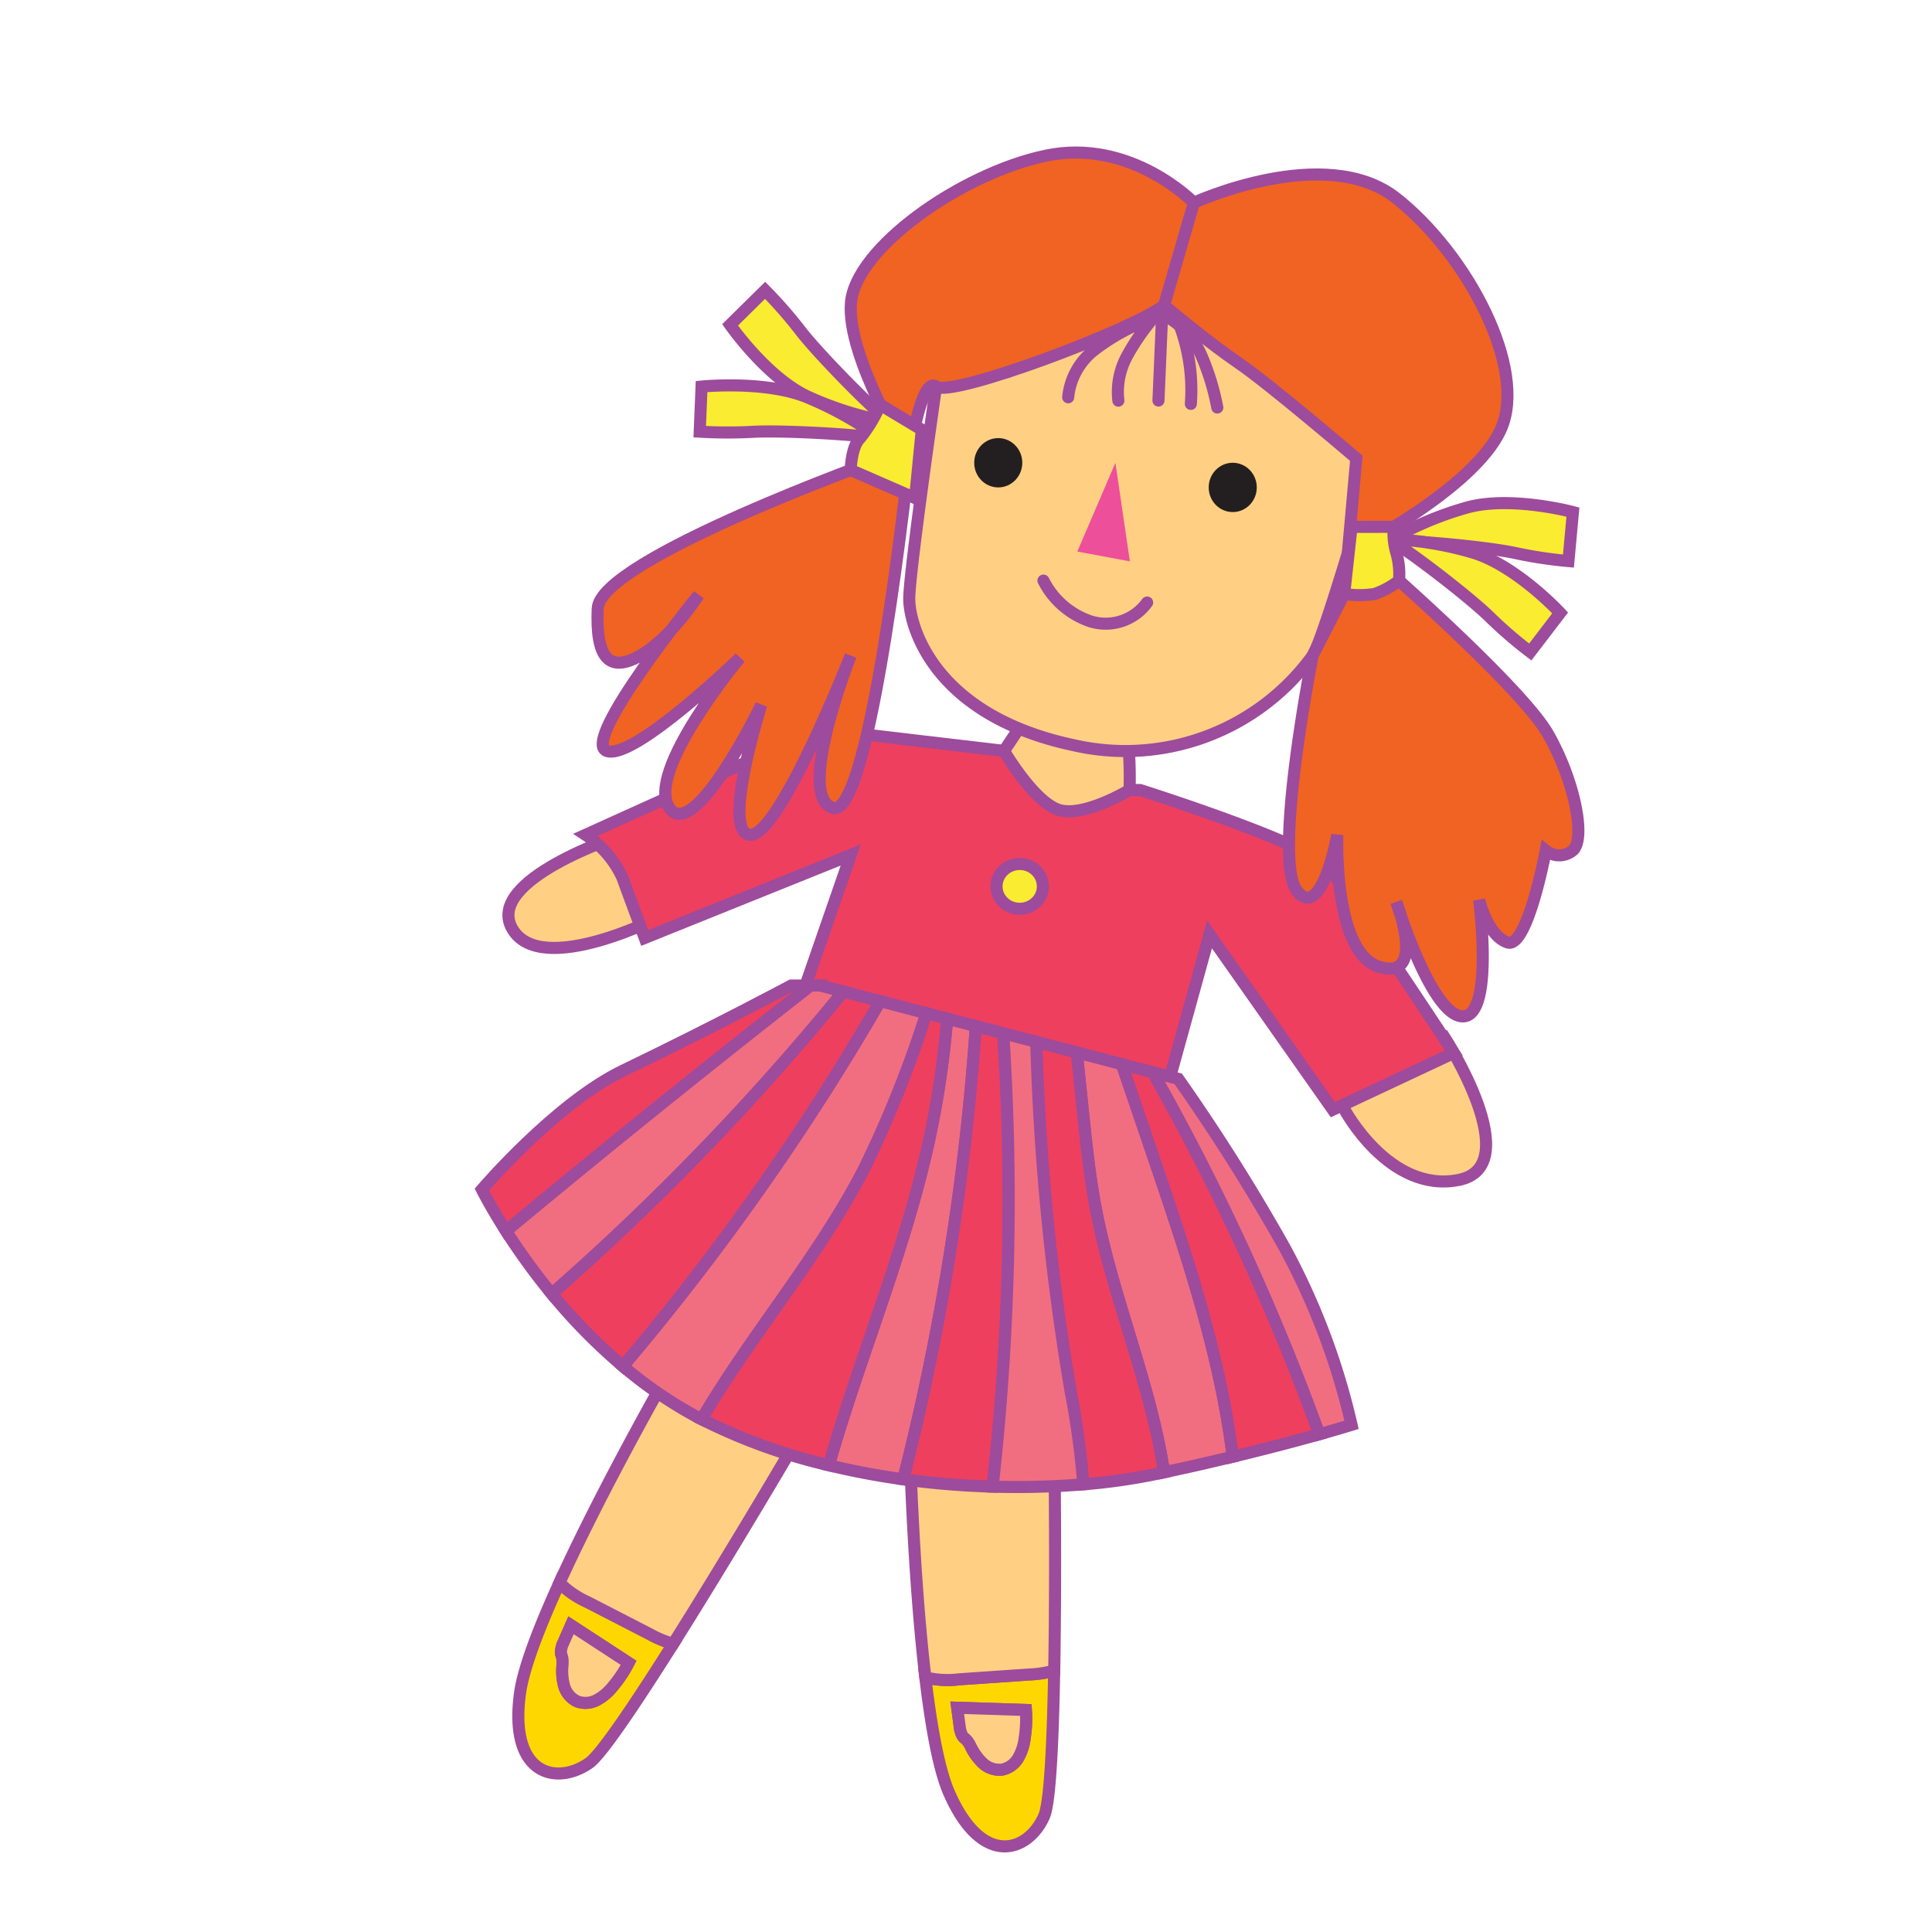 <svg id="word" xmlns="http://www.w3.org/2000/svg" viewBox="0 0 160 160"><defs><style>.cls-1{fill:gold;}.cls-1,.cls-10,.cls-2,.cls-3,.cls-5,.cls-7,.cls-8,.cls-9{stroke:#9d4b9c;stroke-miterlimit:10;}.cls-2,.cls-9{fill:#ffd083;}.cls-3{fill:#f16322;}.cls-4{fill:#ed4f9b;}.cls-5{fill:#ee3f5f;}.cls-6{fill:#231f20;}.cls-7{fill:#f9ec31;}.cls-8{fill:#f16e81;}.cls-10,.cls-9{stroke-linecap:round;}.cls-10{fill:none;}</style></defs><path class="cls-1" d="M79.449,139.072a7.854,7.854,0,0,1-2.607-.109c-.074-.02-.143-.057-.215-.082.476,4.033,1.112,7.617,1.96,9.564,2.767,6.354,6.61,4.892,7.887,1.948.492-1.135.726-6.222.829-12.042a8.825,8.825,0,0,1-2.047.318Zm5.41,4.9a4.294,4.294,0,0,1-.533,1.621,2.007,2.007,0,0,1-1.356.964,2.034,2.034,0,0,1-1.591-.548,4.714,4.714,0,0,1-1-1.406c-.471-.914-.6-.394-.868-1.389l-.232-1.784,5.687.186A10.38,10.38,0,0,1,84.859,143.969Z"/><path class="cls-2" d="M75.3,118.312s.252,11.438,1.33,20.569c.072.025.141.062.215.082a7.854,7.854,0,0,0,2.607.109l5.807-.4a8.825,8.825,0,0,0,2.047-.318c.164-9.282-.007-20.435-.007-20.435Z"/><path class="cls-2" d="M79.507,143.211c.264.995.4.475.868,1.389a4.714,4.714,0,0,0,1,1.406,2.034,2.034,0,0,0,1.591.548,2.007,2.007,0,0,0,1.356-.964,4.294,4.294,0,0,0,.533-1.621,10.38,10.38,0,0,0,.1-2.356l-5.687-.186Z"/><path class="cls-2" d="M85.692,58.371,81.979,63.94s2.6,5.2,5.755,5.2,5.754-2.6,5.754-2.6a32.614,32.614,0,0,0,0-4.359C93.3,60.97,85.692,58.371,85.692,58.371Z"/><path class="cls-2" d="M77.524,32.013S75.3,47.358,75.3,49.585s1.98,9.653,13.612,12.128a19.17,19.17,0,0,0,19.8-7.425c1.238-1.98,6.93-22.275,6.93-22.275S105,25.083,99.552,25.083,77.524,32.013,77.524,32.013Z"/><path class="cls-3" d="M98.871,16.791s-5.2-5.383-12.251-3.9-15.778,7.673-16.149,12.19S75.3,37.953,75.3,37.953s.928-6.869,2.227-5.94S93.74,27.335,96.4,25.293,98.871,16.791,98.871,16.791Z"/><path class="cls-3" d="M98.871,16.791s10.89-5.011,16.768-.371,10.89,14.108,8.663,19.119-12.679,10.249-12.679,10.249l.7-7.835s-7.139-6.107-9.737-7.88-6.183-4.78-6.183-4.78Z"/><polygon class="cls-4" points="92.374 38.324 89.219 45.677 93.571 46.491 92.374 38.324"/><path class="cls-2" d="M51.537,69.139s-11.509,3.711-9.1,7.8S54.878,75.82,54.878,75.82Z"/><path class="cls-2" d="M111.32,90.484l8.341-4.527s6.868,10.653,1.114,11.767-9.455-5.884-9.455-5.884Z"/><path class="cls-5" d="M83.148,62.187l-15.3-1.8L48.494,69.137a8.545,8.545,0,0,1,3.043,3.527c.743,2.042,1.856,5.012,1.856,5.012l17.059-6.868L65.821,84.173s10.59,6.545,16.158,7.727,13.489,2.482,13.489,2.482l4.7-17L110.38,91.9,120.4,87.2S111.576,73.859,110.05,71.87s-15.634-6.445-15.634-6.445h-.877s-3.681,2.227-5.764,1.671S83.148,62.187,83.148,62.187Z"/><ellipse class="cls-6" cx="82.671" cy="38.324" rx="1.991" ry="2.042"/><ellipse class="cls-7" cx="84.448" cy="73.407" rx="1.919" ry="1.856"/><path class="cls-1" d="M48.659,132.677a7.855,7.855,0,0,1-2.172-1.446c-.053-.055-.093-.122-.142-.181-1.683,3.695-3,7.09-3.282,9.194-.928,6.869,3.116,7.611,5.735,5.755,1.009-.716,3.846-4.944,6.951-9.867a8.837,8.837,0,0,1-1.915-.789Zm2.088,6.993a4.287,4.287,0,0,1-1.3,1.108,2,2,0,0,1-1.659.122,2.031,2.031,0,0,1-1.076-1.294,4.678,4.678,0,0,1-.13-1.722c.071-1.026-.312-.651-.022-1.638l.726-1.645,4.766,3.107A10.4,10.4,0,0,1,50.747,139.67Z"/><path class="cls-2" d="M55.871,112.772s-5.714,9.912-9.526,18.278c.049.059.089.126.142.181a7.855,7.855,0,0,0,2.172,1.446l5.175,2.666a8.837,8.837,0,0,0,1.915.789c4.953-7.852,10.588-17.479,10.588-17.479Z"/><path class="cls-2" d="M46.564,136.246c-.29.987.093.612.022,1.638a4.678,4.678,0,0,0,.13,1.722,2.031,2.031,0,0,0,1.076,1.294,2,2,0,0,0,1.659-.122,4.287,4.287,0,0,0,1.3-1.108,10.4,10.4,0,0,0,1.309-1.962L47.29,134.6Z"/><path class="cls-8" d="M78.44,84.36a77.776,77.776,0,0,1-1.723,11.08c-2.044,8.811-5.6,17.223-8.077,25.906a62.564,62.564,0,0,0,6.164,1.163,211.011,211.011,0,0,0,6.01-37.531Z"/><path class="cls-8" d="M76.722,83.912l-3.831-1a208.1,208.1,0,0,1-21.3,30.232,35.268,35.268,0,0,0,6.323,4.3c.063.033.131.061.2.094,4.141-7.055,9.644-13.381,13.421-20.675A93.293,93.293,0,0,0,76.722,83.912Z"/><path class="cls-5" d="M78.44,84.36l-1.718-.448a93.293,93.293,0,0,1-5.194,12.952c-3.777,7.294-9.28,13.62-13.421,20.675a46.949,46.949,0,0,0,10.533,3.807c2.48-8.683,6.033-17.095,8.077-25.906A77.776,77.776,0,0,0,78.44,84.36Z"/><path class="cls-5" d="M65.522,81.619S59.4,84.9,51.581,88.673c-5.589,2.7-11.675,9.838-11.675,9.838s.687,1.382,2,3.439Q54.366,91.59,67.14,81.619Z"/><path class="cls-5" d="M69.83,82.116a208.147,208.147,0,0,1-24.142,25.028,46.532,46.532,0,0,0,5.9,6,208.1,208.1,0,0,0,21.3-30.232Z"/><path class="cls-8" d="M69.83,82.116l-1.9-.5H67.14Q54.373,91.594,41.91,101.95a53.923,53.923,0,0,0,3.778,5.194A208.147,208.147,0,0,0,69.83,82.116Z"/><path class="cls-5" d="M83.083,85.569l-2.269-.591a211.011,211.011,0,0,1-6.01,37.531,70.1,70.1,0,0,0,7.4.607A211.11,211.11,0,0,0,83.083,85.569Z"/><path class="cls-8" d="M92.905,88.13l-3.735-.974.519,4.962c.281,2.691.563,5.386,1.073,8.043,1.408,7.346,4.544,14.461,5.639,21.769,2.06-.438,3.969-.874,5.689-1.287-1.051-8.515-3.832-16.786-6.608-24.94Z"/><path class="cls-8" d="M111.928,118a57.628,57.628,0,0,0-5.568-14.725,162.62,162.62,0,0,0-8.787-13.931l-2.121-.552a197.853,197.853,0,0,1,13.8,29.99C110.973,118.3,111.928,118,111.928,118Z"/><path class="cls-5" d="M95.452,88.794l-2.547-.664L95.482,95.7c2.776,8.154,5.557,16.425,6.608,24.94,3.022-.726,5.469-1.382,7.165-1.859A197.853,197.853,0,0,0,95.452,88.794Z"/><path class="cls-5" d="M89.689,92.118l-.519-4.962-3.352-.873a206.88,206.88,0,0,0,2.84,28.913,67.8,67.8,0,0,1,1.055,7.73,49.689,49.689,0,0,0,5.963-.841c.247-.051.482-.1.725-.155-1.095-7.308-4.231-14.423-5.639-21.769C90.252,97.5,89.97,94.809,89.689,92.118Z"/><path class="cls-8" d="M85.818,86.283l-2.735-.714a211.11,211.11,0,0,1-.881,37.547,67.027,67.027,0,0,0,7.511-.19,67.8,67.8,0,0,0-1.055-7.73A206.88,206.88,0,0,1,85.818,86.283Z"/><ellipse class="cls-6" cx="102.09" cy="40.366" rx="1.991" ry="2.042"/><path class="cls-9" d="M86.415,48.084a6.8,6.8,0,0,0,3.9,3.378A4.245,4.245,0,0,0,95,49.9"/><path class="cls-3" d="M73.069,37.953S49.681,46.306,49.5,50.389s.928,5.384,3.527,3.9,4.826-5.012,4.826-5.012-9.838,12.086-7.61,12.911,11.034-7.714,11.034-7.714S53.393,63.94,55.435,66.91s7.611-8.539,7.611-8.539S59.7,68.952,62.118,69.137s8.334-14.849,8.334-14.849S65.83,65.982,68.986,66.91,75.3,37.953,75.3,37.953l-2.042-1.671Z"/><path class="cls-3" d="M114.278,46.677S125.972,56.886,128.2,60.784s3.155,8.725,2.042,9.653a1.757,1.757,0,0,1-2.228,0s-1.519,8.167-3.172,7.61-2.346-3.526-2.346-3.526,1.249,9.652-1.35,9.652-5.507-9.467-5.507-9.467,2.537,6.5-1.361,5.383-3.527-10.952-3.527-10.952-1.3,7.24-3.341,4.641,1.3-19.49,1.3-19.49l3.9-7.611Z"/><path class="cls-10" d="M96.252,25.845l-.314,7.327"/><path class="cls-10" d="M97.758,27.116a15.372,15.372,0,0,1,.863,6.331"/><path class="cls-10" d="M88.463,32.9a5.643,5.643,0,0,1,2.227-3.969,17.822,17.822,0,0,1,4.824-2.6,18.611,18.611,0,0,0-2.176,3.149,6.236,6.236,0,0,0-.72,3.7"/><path class="cls-10" d="M100.811,33.748a20.355,20.355,0,0,0-1.33-4.34,6.847,6.847,0,0,0-3.025-3.284"/><path class="cls-7" d="M114.856,44.87a27.78,27.78,0,0,1,6.775-2.877c3.62-.929,8.632.415,8.632.415l-.372,4.057a36.3,36.3,0,0,1-4.455-.677C122.838,45.241,115.6,44.591,114.856,44.87Z"/><path class="cls-7" d="M114.856,44.634a27.768,27.768,0,0,1,7.266,1.174c3.558,1.143,7.084,4.95,7.084,4.95l-2.476,3.236a36.234,36.234,0,0,1-3.409-2.946C121.413,49.2,115.632,44.794,114.856,44.634Z"/><path class="cls-7" d="M73.044,36.4A29.132,29.132,0,0,0,66.7,32.844c-3.465-1.348-8.6-.83-8.6-.83l-.152,3.735a39.22,39.22,0,0,0,4.5.008C65.093,35.624,72.344,36.046,73.044,36.4Z"/><path class="cls-7" d="M73.817,34.973a27.8,27.8,0,0,1-7.031-2.179c-3.363-1.629-6.323-5.891-6.323-5.891l2.9-2.858a36.143,36.143,0,0,1,2.964,3.394C67.962,29.535,73.07,34.706,73.817,34.973Z"/><path class="cls-7" d="M76.339,35.588l-3.448-2.072a11.9,11.9,0,0,1-1.657,2.766c-.743.7-.782,2.642-.782,2.642l5.33,2.326Z"/><path class="cls-7" d="M111.928,43.635l-.608,5.555a8.232,8.232,0,0,0,2.515,0,6.887,6.887,0,0,0,2.027-1.106,6.5,6.5,0,0,0-.223-2.3,5.737,5.737,0,0,1-.213-2.153Z"/></svg>